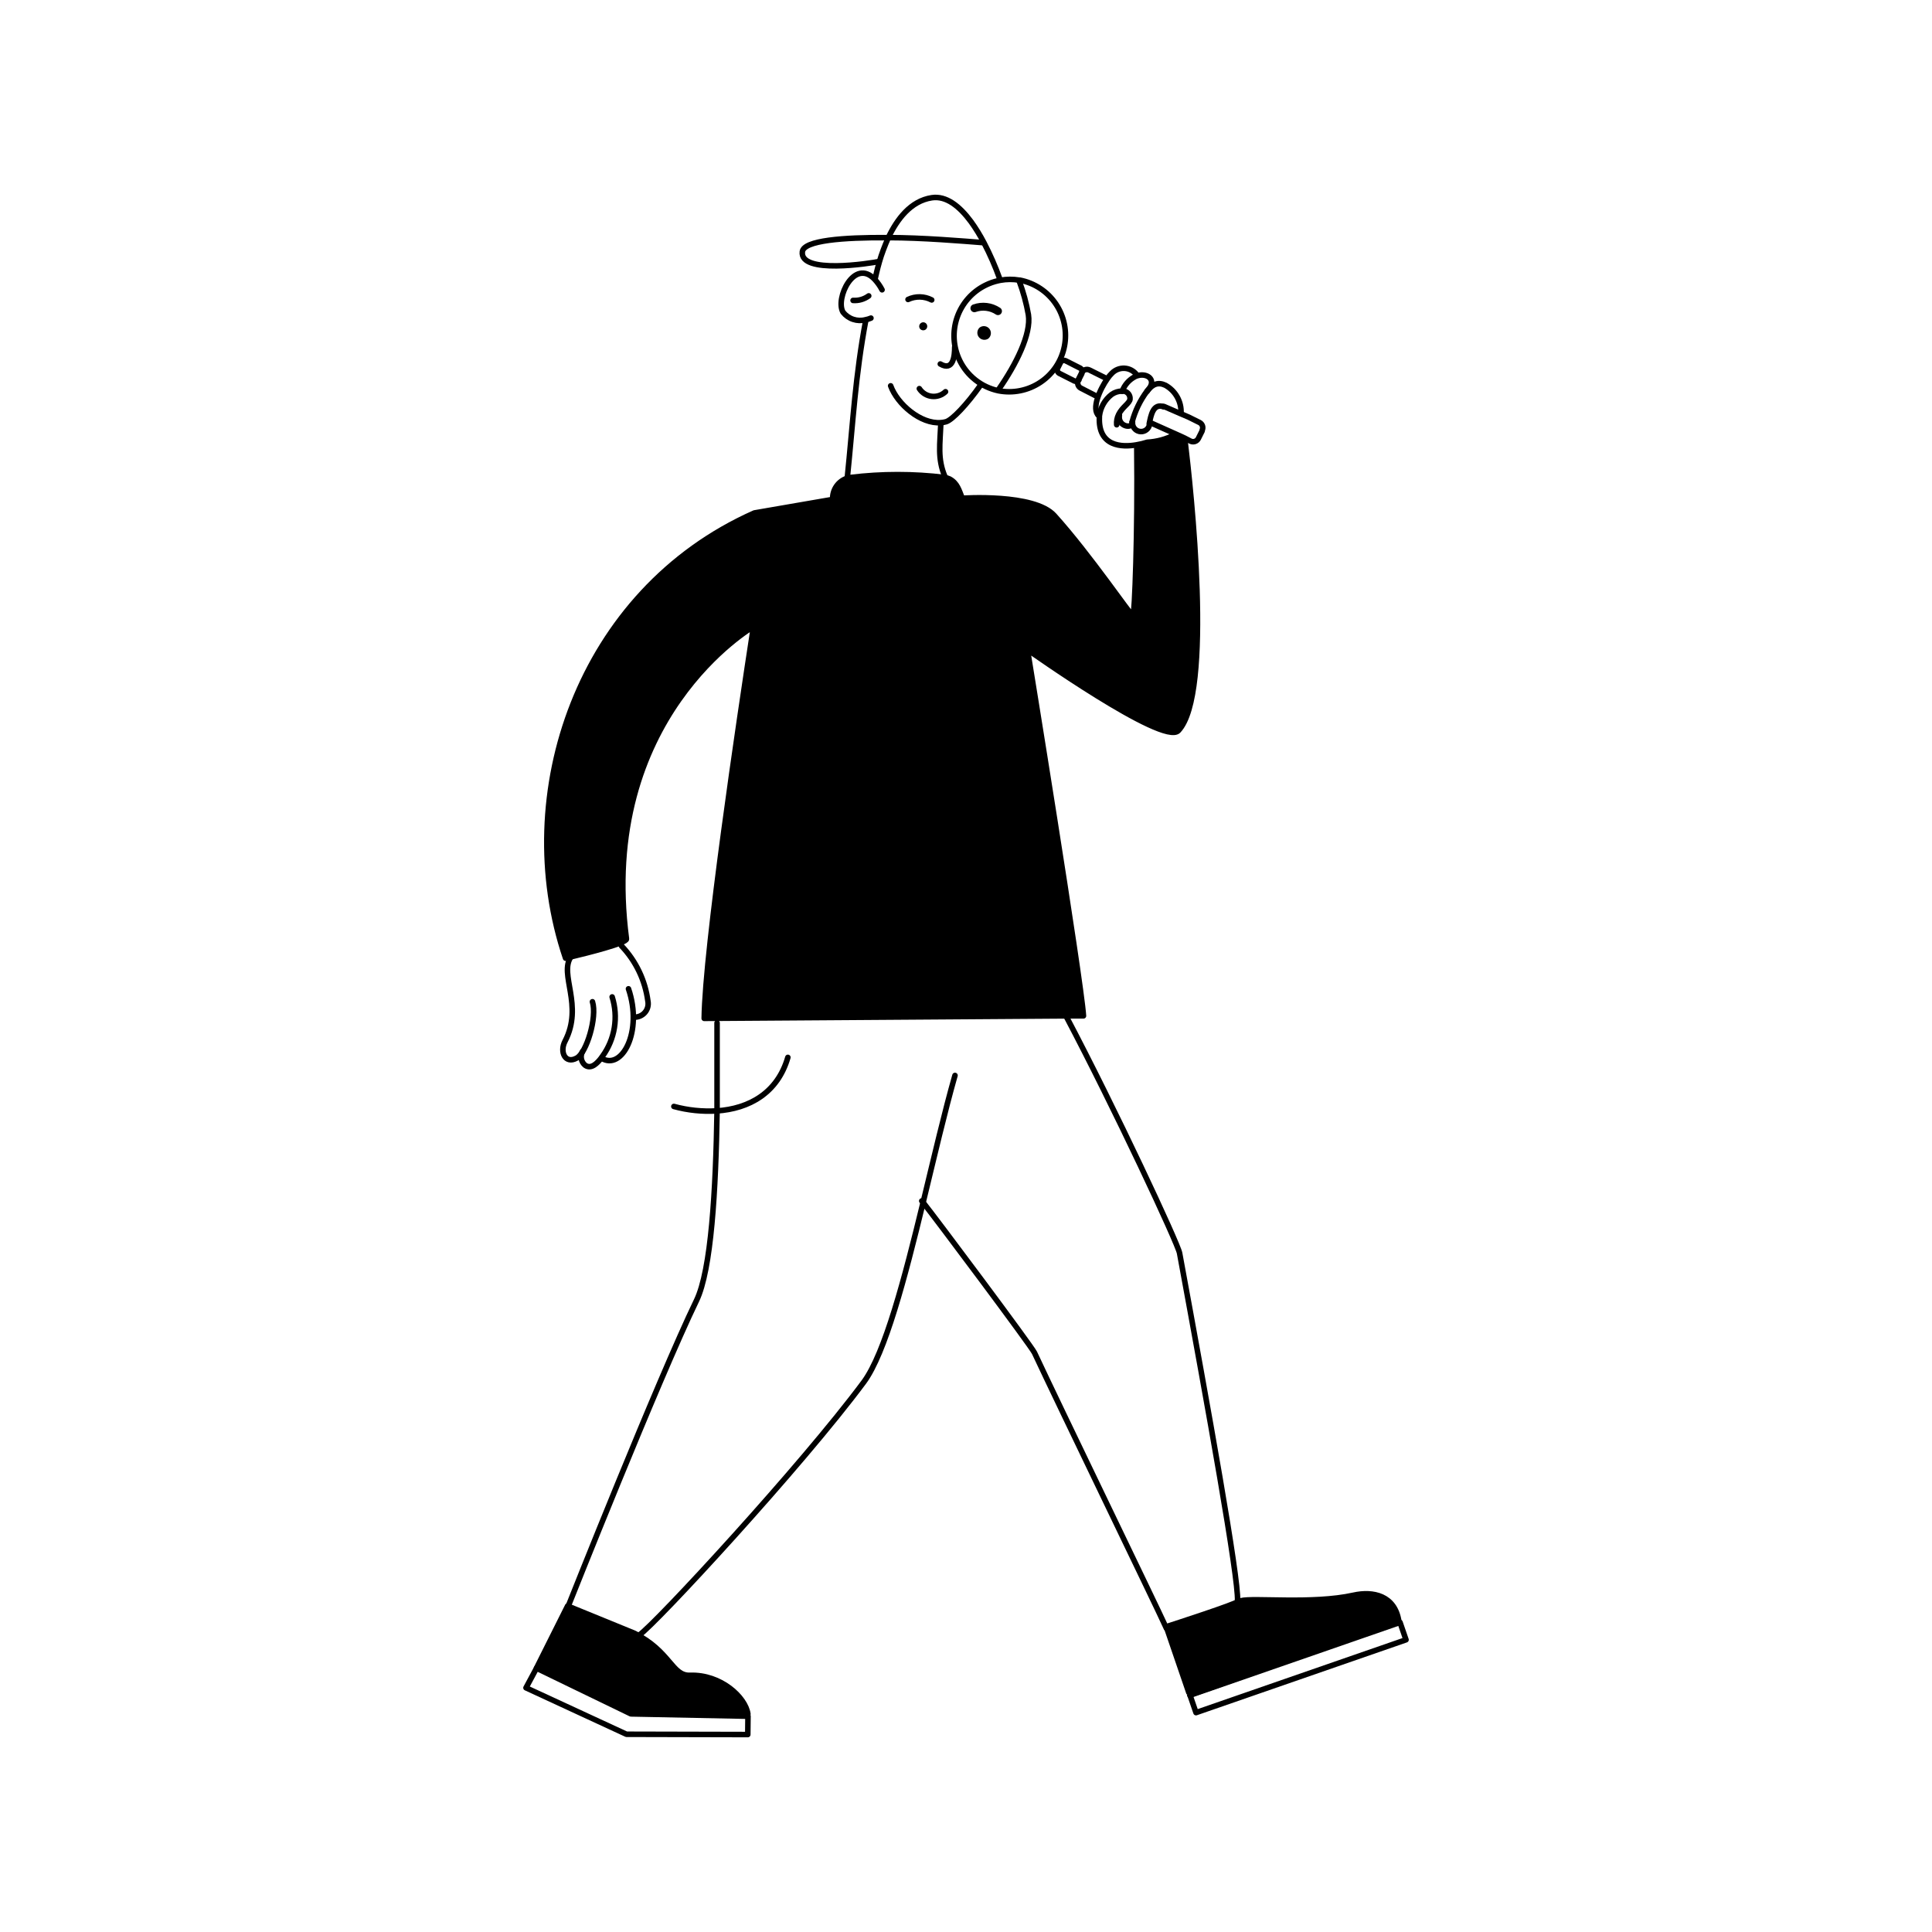 <svg xmlns="http://www.w3.org/2000/svg" width="300" height="300" fill="none" viewBox="0 0 300 300"><path fill="#000" d="M217.215 251.775L184.755 263.205L184.65 262.965L181.095 252.585C182.1 252.27 192.21 248.985 192.24 248.67V248.55H192.66C194.625 248.04 203.775 249.105 210.15 247.695C213.24 247.035 216.6 247.74 217.215 251.775Z"/><path fill="#000" d="M116.13 266.145V266.49L97.98 266.13L83.325 259.035L88.155 249.39L98.505 253.62C104.13 256.455 104.325 260.25 107.145 260.16C111.93 259.965 115.77 263.565 116.13 266.145Z"/><path fill="#000" d="M88.665 148.5L87.825 148.71C79.245 123.315 89.79 91.71 117.15 79.575L129.3 77.475C129.261 76.752 129.462 76.037 129.872 75.44C130.281 74.844 130.877 74.399 131.565 74.175C131.721 74.124 131.882 74.089 132.045 74.07C136.917 73.475 141.843 73.475 146.715 74.07C146.964 74.114 147.205 74.19 147.435 74.295C148.65 75.015 148.935 76.125 149.415 77.295C149.415 77.295 160.605 76.515 163.71 79.98C169.29 86.175 175.47 95.67 175.92 95.535C176.37 95.4 176.685 82.575 176.52 69.285V69.015C177.089 68.921 177.651 68.785 178.2 68.61C179.692 68.529 181.15 68.13 182.475 67.44V67.35L183.54 67.83L184.065 68.085V68.205C185.01 76.035 188.46 107.67 183.045 113.4C180.735 115.845 159.615 100.8 159.615 100.8C159.615 100.8 167.94 151.95 168.315 157.68H165.705L109.425 158.07C109.53 147.18 114.81 112.02 117.075 97.23C117.075 97.23 92.745 111.33 97.275 145.785C97.35 146.43 90.99 148.005 88.665 148.5Z"/><path fill="#000" d="M153.66 51.09C153.825 51.319 153.895 51.603 153.856 51.882C153.817 52.162 153.672 52.415 153.45 52.59C153.218 52.74 152.938 52.797 152.666 52.75C152.393 52.702 152.149 52.553 151.982 52.333C151.815 52.113 151.737 51.837 151.765 51.562C151.792 51.287 151.923 51.033 152.13 50.85C152.246 50.765 152.378 50.704 152.518 50.67C152.658 50.637 152.803 50.631 152.945 50.653C153.087 50.675 153.223 50.725 153.346 50.8C153.469 50.875 153.575 50.974 153.66 51.09Z"/><path fill="#000" d="M143.88 50.325C143.971 50.464 144.003 50.634 143.97 50.797C143.936 50.96 143.839 51.103 143.7 51.195C143.56 51.282 143.391 51.312 143.229 51.279C143.067 51.245 142.924 51.151 142.83 51.015C142.786 50.945 142.756 50.867 142.741 50.785C142.727 50.704 142.729 50.62 142.747 50.54C142.765 50.459 142.799 50.382 142.847 50.315C142.895 50.247 142.955 50.189 143.025 50.145C143.093 50.1 143.169 50.069 143.249 50.054C143.329 50.039 143.411 50.04 143.49 50.057C143.57 50.074 143.645 50.106 143.712 50.152C143.779 50.198 143.836 50.257 143.88 50.325Z"/><path stroke="#000" stroke-linecap="round" stroke-linejoin="round" stroke-width=".86" d="M185.715 265.935L218.325 254.625L217.395 251.925L184.785 263.235L185.715 265.935Z"/><path stroke="#000" stroke-linecap="round" stroke-miterlimit="10" stroke-width=".86" d="M143.13 186.48C143.206 186.555 143.276 186.635 143.34 186.72C145.335 189.225 160.155 209.04 160.635 210.06C164.13 217.56 179.67 249.63 181.02 252.615C182.025 252.3 192.135 249.015 192.165 248.7V248.58C192.345 244.995 187.665 219.045 183.165 194.58C182.895 193.08 173.085 172.08 165.555 157.815"/><path stroke="#000" stroke-linecap="round" stroke-linejoin="round" stroke-width=".86" d="M192.675 248.565C194.64 248.055 203.79 249.12 210.165 247.71C213.165 247.035 216.6 247.71 217.215 251.775L184.755 263.205"/><path stroke="#000" stroke-miterlimit="10" stroke-width=".86" d="M180.99 252.255L181.095 252.585L184.65 262.965"/><path stroke="#000" stroke-linecap="round" stroke-miterlimit="10" stroke-width=".86" d="M99.24 253.905C101.685 252.285 124.53 227.565 134.145 214.59C137.445 210.09 140.49 198.48 143.34 186.72C145.05 179.67 146.7 172.575 148.29 166.995"/><path stroke="#000" stroke-linecap="round" stroke-miterlimit="10" stroke-width=".86" d="M111.345 158.835C111.345 163.095 111.345 167.835 111.345 172.5C111.15 184.8 110.445 197.19 108.15 201.945C102.15 214.365 88.29 249.27 88.29 249.27"/><path stroke="#000" stroke-linecap="round" stroke-miterlimit="10" stroke-width=".86" d="M122.34 164.19C120.75 169.695 116.34 172.17 111.285 172.5C109.047 172.634 106.803 172.401 104.64 171.81"/><path stroke="#000" stroke-linecap="round" stroke-linejoin="round" stroke-width=".86" d="M83.31 259.035L81.675 262.08L97.275 269.295L116.115 269.34L116.145 266.49H116.13L97.965 266.13L83.31 259.035Z"/><path stroke="#000" stroke-linecap="round" stroke-linejoin="round" stroke-width=".86" d="M116.13 266.145C115.77 263.565 111.93 259.965 107.13 260.145C104.31 260.235 104.13 256.44 98.49 253.605L88.14 249.375L83.31 259.02"/><path stroke="#000" stroke-linecap="round" stroke-miterlimit="10" stroke-width=".86" d="M148.245 53.895C148.245 55.2 148.05 57.72 146.01 56.52"/><path stroke="#000" stroke-linecap="round" stroke-miterlimit="10" stroke-width=".86" d="M152.25 59.82C150.135 62.82 147.87 65.205 146.895 65.49C146.636 65.565 146.369 65.611 146.1 65.625C142.965 65.88 139.335 62.76 138.3 59.91"/><path stroke="#000" stroke-linecap="round" stroke-miterlimit="10" stroke-width=".86" d="M158.265 43.65C158.899 45.343 159.376 47.09 159.69 48.87C160.155 51.87 157.755 56.61 155.085 60.45"/><path stroke="#000" stroke-linecap="round" stroke-miterlimit="10" stroke-width=".86" d="M135.9 43.245C135.975 42.96 136.17 41.955 136.56 40.62C136.725 40.05 136.92 39.435 137.175 38.775C137.43 38.115 137.64 37.56 137.925 36.93C139.275 34.065 141.405 31.2 144.69 30.705C146.925 30.36 148.995 32.01 150.78 34.425C151.527 35.465 152.199 36.558 152.79 37.695C153.737 39.512 154.559 41.391 155.25 43.32"/><path stroke="#000" stroke-miterlimit="10" stroke-width=".86" d="M131.565 74.235C132.45 65.61 132.825 58.245 134.445 49.71"/><path stroke="#000" stroke-miterlimit="10" stroke-width=".86" d="M146.1 65.625C145.965 68.985 145.545 71.205 146.73 74.01"/><path stroke="#000" stroke-linecap="round" stroke-miterlimit="10" stroke-width=".86" d="M136.965 45C136.658 44.412 136.275 43.867 135.825 43.38C132.645 40.005 129.66 46.38 130.905 48.48C131.31 48.994 131.857 49.379 132.478 49.587C133.099 49.795 133.767 49.817 134.4 49.65C134.689 49.596 134.97 49.511 135.24 49.395"/><path stroke="#000" stroke-miterlimit="10" stroke-width=".86" d="M136.695 40.59H136.59C135.09 40.905 124.155 42.615 124.59 39.09C124.785 37.32 130.965 36.855 137.76 36.9H138C143.175 36.9 149.445 37.425 152.88 37.695"/><path stroke="#000" stroke-linecap="round" stroke-miterlimit="10" stroke-width="1.23" d="M154.965 48.315C154.432 47.96 153.824 47.735 153.188 47.657C152.553 47.578 151.908 47.65 151.305 47.865"/><path stroke="#000" stroke-linecap="round" stroke-miterlimit="10" stroke-width=".86" d="M134.895 45.945C134.195 46.461 133.333 46.711 132.465 46.65"/><path stroke="#000" stroke-linecap="round" stroke-linejoin="round" stroke-width=".86" d="M158.28 43.5H158.37C159.498 43.72 160.571 44.159 161.529 44.794C162.487 45.428 163.31 46.245 163.952 47.198C164.595 48.151 165.043 49.221 165.271 50.346C165.5 51.472 165.505 52.632 165.285 53.76C165.065 54.888 164.626 55.961 163.991 56.919C163.357 57.877 162.54 58.7 161.587 59.342C160.634 59.984 159.565 60.433 158.439 60.661C157.313 60.89 156.153 60.895 155.025 60.675C153.734 60.399 152.523 59.833 151.484 59.019C150.444 58.206 149.603 57.166 149.025 55.98C148.01 53.895 147.863 51.492 148.617 49.299C149.37 47.106 150.963 45.301 153.045 44.28C153.665 43.973 154.32 43.741 154.995 43.59L155.355 43.515C156.322 43.343 157.311 43.338 158.28 43.5Z"/><path stroke="#000" stroke-linecap="round" stroke-miterlimit="10" stroke-width=".86" d="M144.675 46.575C144.11 46.279 143.484 46.118 142.846 46.105C142.209 46.093 141.577 46.227 141 46.5"/><path stroke="#000" stroke-linecap="round" stroke-miterlimit="10" stroke-width=".86" d="M142.755 60.345C142.967 60.674 143.249 60.951 143.581 61.158C143.913 61.365 144.286 61.496 144.674 61.542C145.063 61.588 145.457 61.547 145.827 61.423C146.198 61.3 146.537 61.095 146.82 60.825"/><path stroke="#000" stroke-linecap="round" stroke-linejoin="round" stroke-width=".86" d="M170.64 64.59C169.41 63.525 170.775 60.465 171.975 58.77C172.176 58.472 172.407 58.196 172.665 57.945C172.917 57.687 173.222 57.485 173.559 57.354C173.896 57.223 174.257 57.166 174.618 57.185C174.978 57.205 175.331 57.302 175.651 57.469C175.971 57.637 176.252 57.87 176.475 58.155"/><path stroke="#000" stroke-linecap="round" stroke-linejoin="round" stroke-width=".86" d="M175.785 65.55C175.778 65.61 175.778 65.67 175.785 65.73C175.68 66.6 173.535 66.18 173.82 64.455"/><path stroke="#000" stroke-linecap="round" stroke-linejoin="round" stroke-width=".86" d="M178.125 60.72C177.043 62.165 176.249 63.805 175.785 65.55"/><path stroke="#000" stroke-linecap="round" stroke-linejoin="round" stroke-width=".86" d="M174.255 60.75C174.61 59.783 175.31 58.982 176.22 58.5C176.304 58.448 176.395 58.407 176.49 58.38C177.99 57.84 179.49 58.83 178.5 60.255L178.125 60.765"/><path stroke="#000" stroke-linecap="round" stroke-linejoin="round" stroke-width=".86" d="M180.75 63.18C179.04 62.535 178.725 64.515 178.455 65.775C178.45 65.885 178.45 65.995 178.455 66.105C178.351 66.417 178.136 66.679 177.851 66.842C177.566 67.005 177.23 67.058 176.909 66.989C176.588 66.92 176.303 66.735 176.11 66.47C175.916 66.204 175.827 65.877 175.86 65.55"/><path stroke="#000" stroke-linecap="round" stroke-linejoin="round" stroke-width=".86" d="M178.125 60.72C178.995 59.625 179.835 59.295 180.96 59.82C181.734 60.246 182.372 60.882 182.801 61.654C183.231 62.426 183.435 63.303 183.39 64.185"/><path stroke="#000" stroke-linecap="round" stroke-linejoin="round" stroke-width=".86" d="M170.055 61.41L167.835 60.27C167.627 60.164 167.468 59.981 167.393 59.76C167.317 59.538 167.33 59.296 167.43 59.085V58.965L167.985 57.855C168.037 57.75 168.11 57.656 168.199 57.58C168.288 57.503 168.392 57.445 168.503 57.409C168.615 57.372 168.733 57.359 168.85 57.368C168.967 57.378 169.081 57.411 169.185 57.465L171.66 58.695"/><path stroke="#000" stroke-linecap="round" stroke-linejoin="round" stroke-width=".86" d="M180.615 63.12H180.75L183.345 64.245L184.575 64.77L186.27 65.61C186.478 65.716 186.637 65.899 186.712 66.121C186.788 66.342 186.775 66.584 186.675 66.795V66.9L186.075 68.1C185.966 68.309 185.78 68.468 185.556 68.544C185.333 68.619 185.089 68.605 184.875 68.505L184.095 68.1L183.57 67.845L182.505 67.365L178.845 65.73"/><path stroke="#000" stroke-linecap="round" stroke-linejoin="round" stroke-width=".86" d="M168 57.855V57.99L167.55 58.875C167.554 58.905 167.554 58.935 167.55 58.965C167.466 59.078 167.345 59.159 167.208 59.191C167.071 59.224 166.926 59.208 166.8 59.145L164.49 57.975C164.352 57.899 164.248 57.772 164.2 57.621C164.153 57.47 164.165 57.307 164.235 57.165L164.67 56.295C164.705 56.224 164.754 56.16 164.814 56.108C164.874 56.056 164.943 56.016 165.019 55.991C165.094 55.966 165.174 55.956 165.253 55.962C165.332 55.968 165.409 55.989 165.48 56.025L167.79 57.195C167.891 57.268 167.965 57.372 168.003 57.491C168.041 57.609 168.04 57.737 168 57.855Z"/><path stroke="#000" stroke-linecap="round" stroke-linejoin="round" stroke-width=".86" d="M182.43 67.5C181.104 68.19 179.647 68.589 178.155 68.67C177.605 68.845 177.044 68.981 176.475 69.075C174.225 69.465 170.475 69.39 170.715 64.71C170.722 64.67 170.722 64.63 170.715 64.59C170.793 63.937 171 63.307 171.325 62.735C171.649 62.163 172.085 61.662 172.605 61.26C173.081 60.917 173.653 60.734 174.24 60.735H174.51C174.791 60.779 175.045 60.927 175.223 61.149C175.4 61.371 175.488 61.651 175.47 61.935C175.47 62.58 174.285 63.165 173.7 64.365C173.456 64.858 173.352 65.407 173.4 65.955"/><path stroke="#000" stroke-linecap="round" stroke-linejoin="round" stroke-width=".86" d="M176.52 69.36C176.685 82.65 176.19 95.535 175.92 95.61C175.65 95.685 169.29 86.25 163.71 80.055C160.605 76.59 149.415 77.37 149.415 77.37C148.92 76.125 148.65 75.015 147.435 74.37C147.205 74.265 146.964 74.189 146.715 74.145C141.843 73.55 136.917 73.55 132.045 74.145C131.882 74.164 131.721 74.199 131.565 74.25C130.877 74.474 130.281 74.918 129.872 75.515C129.462 76.112 129.261 76.827 129.3 77.55L117.15 79.65C89.79 91.8 79.245 123.39 87.825 148.785L88.665 148.575C90.99 148.02 97.35 146.445 97.275 145.8C92.745 111.33 117 97.29 117 97.29C114.735 112.08 109.5 147.24 109.35 158.13L165.63 157.74H168.24C167.865 152.01 159.54 100.86 159.54 100.86C159.54 100.86 180.66 115.86 182.97 113.46C188.385 107.73 184.935 76.095 183.99 68.265"/><path stroke="#000" stroke-linecap="round" stroke-linejoin="round" stroke-width=".86" d="M97.59 153.54C99.855 160.185 96.57 166.305 93.39 164.31"/><path stroke="#000" stroke-linecap="round" stroke-linejoin="round" stroke-width=".86" d="M95.055 154.8C95.541 156.346 95.659 157.984 95.398 159.583C95.138 161.182 94.507 162.698 93.555 164.01L93.345 164.31C92.805 165 91.845 166.095 90.87 165.42C90.557 165.167 90.344 164.81 90.27 164.415C90.196 164.019 90.265 163.609 90.465 163.26"/><path stroke="#000" stroke-linecap="round" stroke-linejoin="round" stroke-width=".86" d="M91.995 155.55C92.76 157.95 91.05 163.545 89.55 164.295C87.78 165.285 86.865 163.35 87.735 161.685C90.645 156.09 86.76 151.29 88.665 148.56"/><path stroke="#000" stroke-linecap="round" stroke-linejoin="round" stroke-width=".86" d="M98.4 157.935C98.721 157.96 99.044 157.91 99.343 157.789C99.642 157.668 99.908 157.48 100.122 157.239C100.336 156.997 100.49 156.71 100.574 156.399C100.658 156.087 100.669 155.761 100.605 155.445C100.181 152.221 98.741 149.216 96.495 146.865"/></svg>